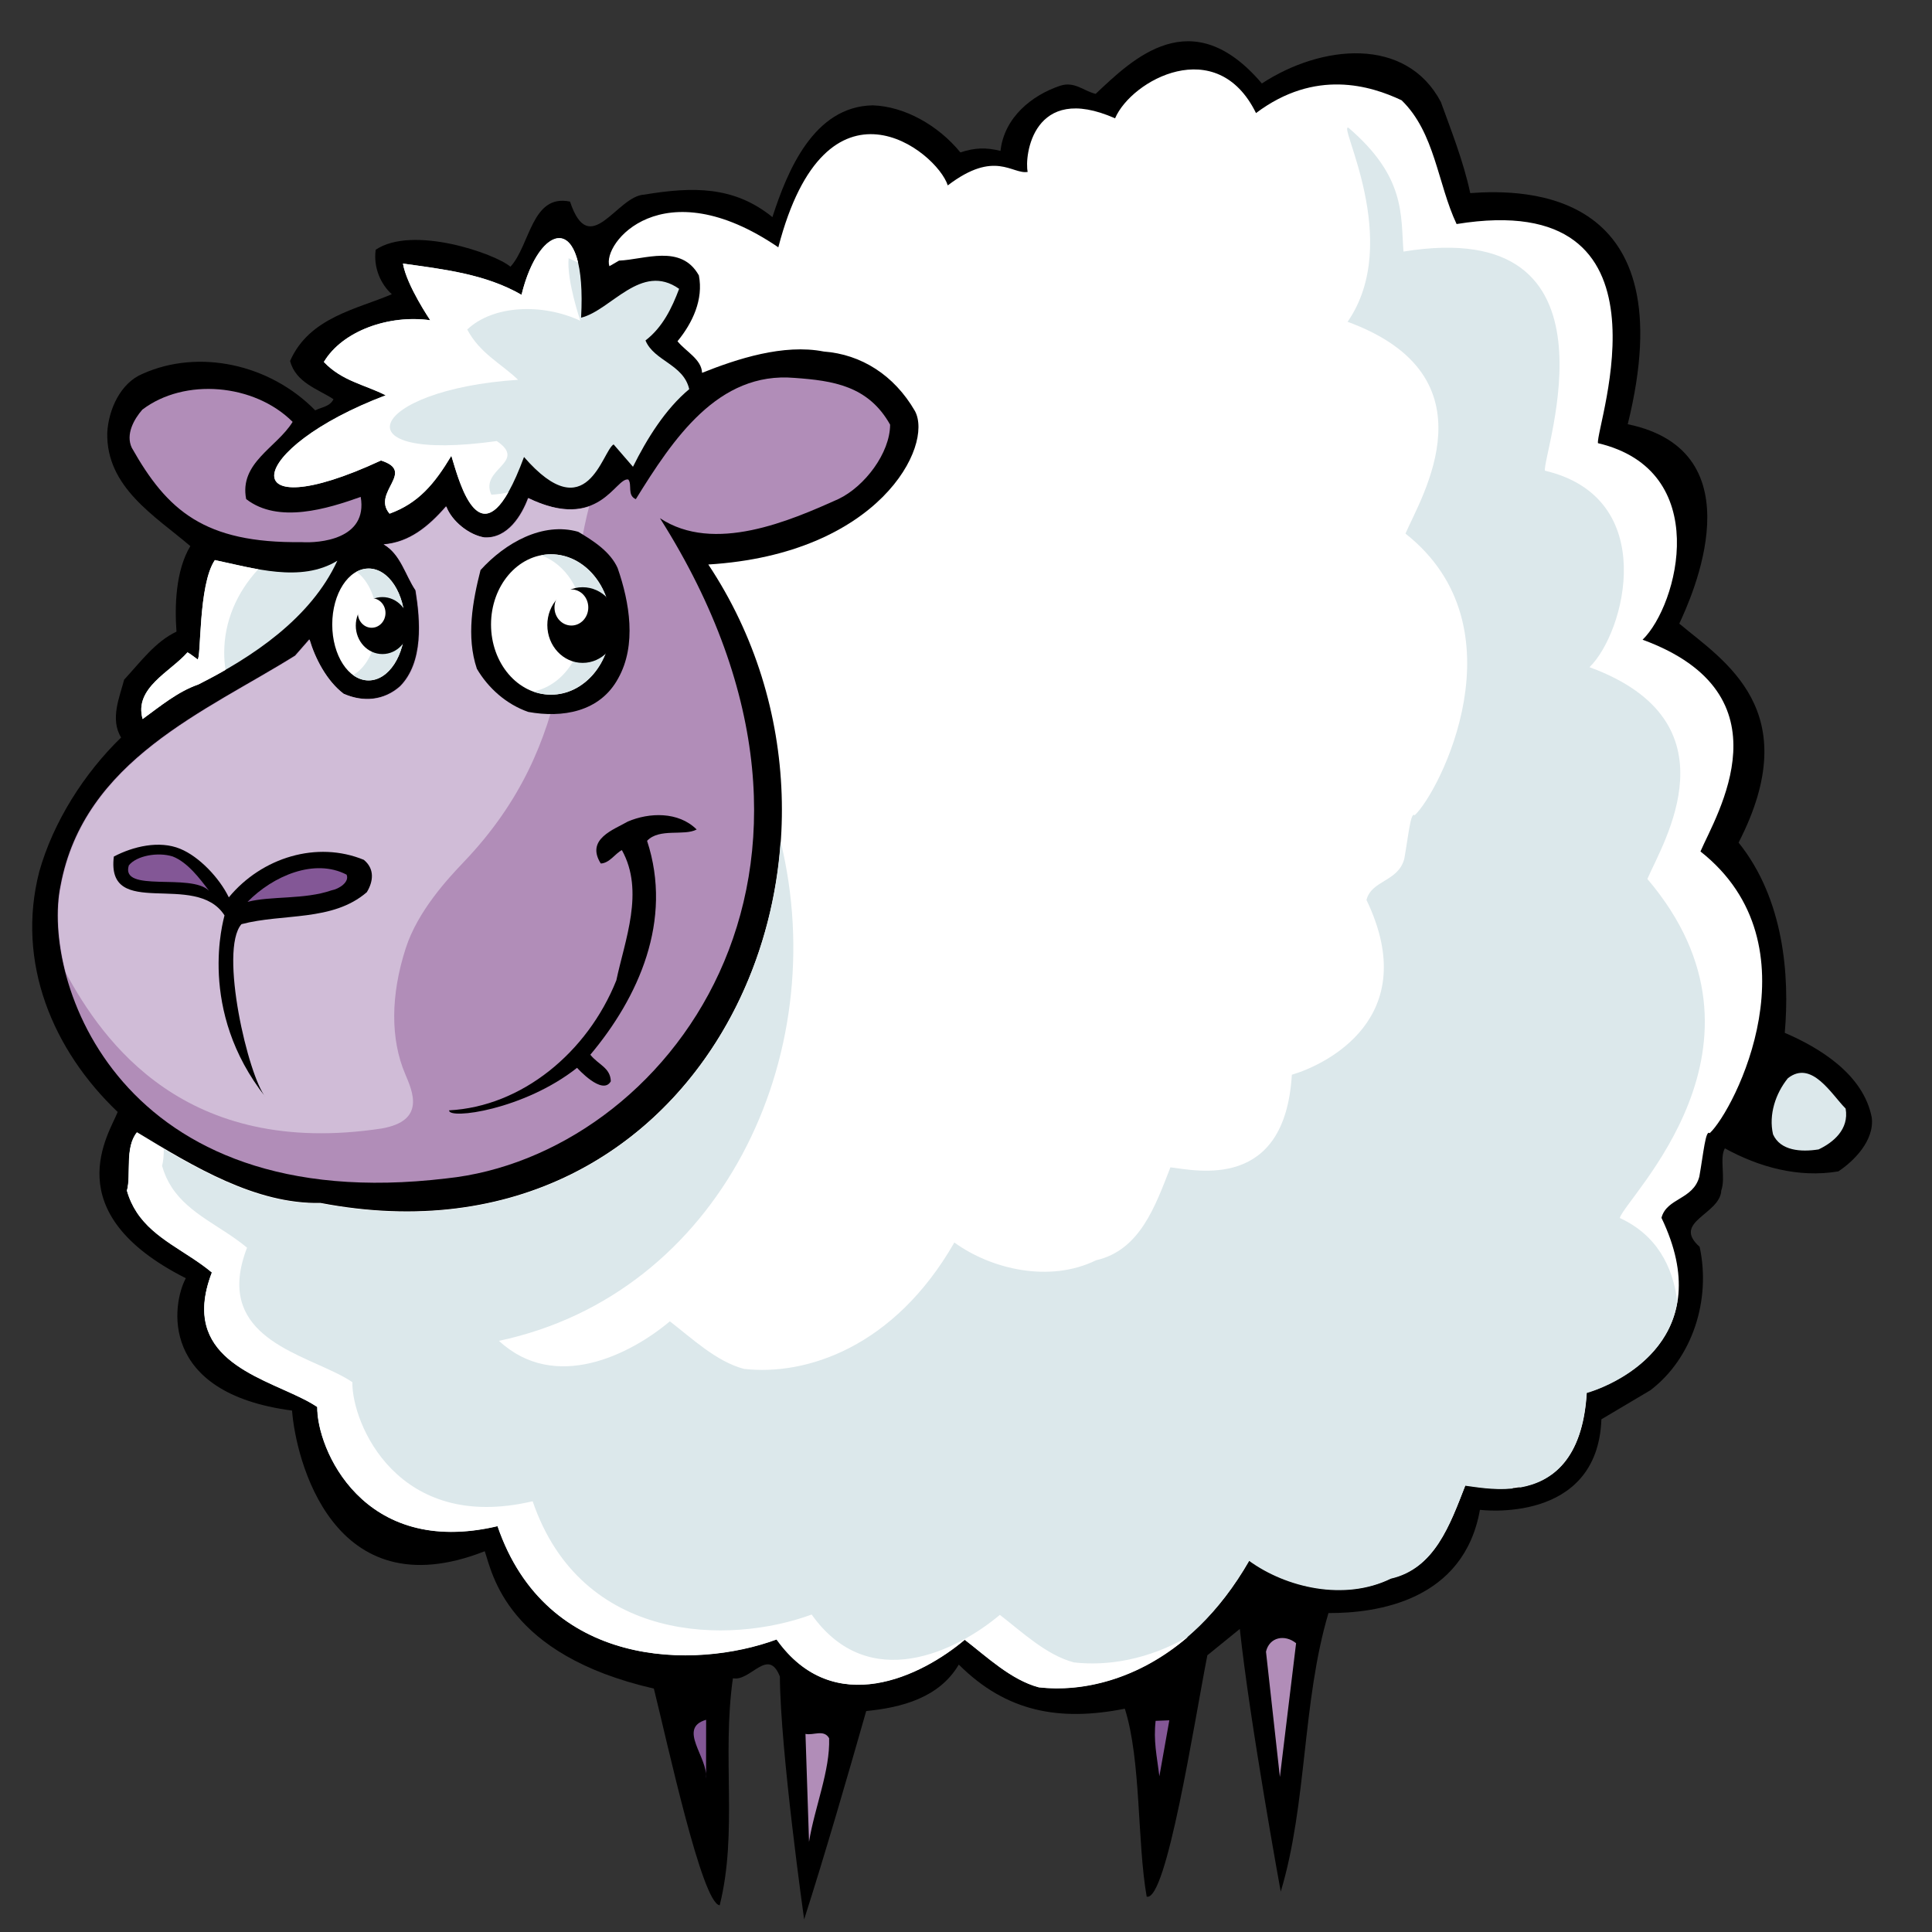 <?xml version="1.0" encoding="UTF-8" standalone="no"?>
<!-- Created with Inkscape (http://www.inkscape.org/) -->

<svg
   xmlns:dc="http://purl.org/dc/elements/1.1/"
   xmlns:cc="http://creativecommons.org/ns#"
   xmlns:rdf="http://www.w3.org/1999/02/22-rdf-syntax-ns#"
   xmlns:svg="http://www.w3.org/2000/svg"
   xmlns="http://www.w3.org/2000/svg"
   xmlns:sodipodi="http://sodipodi.sourceforge.net/DTD/sodipodi-0.dtd"
   xmlns:inkscape="http://www.inkscape.org/namespaces/inkscape"
   width="64px"
   height="64px"
   id="svg167131"
   version="1.1"
   inkscape:version="0.48.5 r10040"
   sodipodi:docname="Nowy dokument 6">
  <rect width="100%" height="100%" fill="#333333" stroke="none"/>
  <defs
     id="defs167133" />
  <sodipodi:namedview
     id="base"
     pagecolor="#ffffff"
     bordercolor="#666666"
     borderopacity="1.0"
     inkscape:pageopacity="0.0"
     inkscape:pageshadow="2"
     inkscape:zoom="5.5"
     inkscape:cx="32"
     inkscape:cy="32"
     inkscape:current-layer="layer1"
     showgrid="true"
     inkscape:document-units="px"
     inkscape:grid-bbox="true"
     inkscape:window-width="1366"
     inkscape:window-height="706"
     inkscape:window-x="-8"
     inkscape:window-y="-8"
     inkscape:window-maximized="1" />
  <g
     id="layer1"
     inkscape:label="Layer 1"
     inkscape:groupmode="layer">
    <g
       transform="matrix(0.812,0,0,-0.869,41.801,2.765)"
       id="g7989">
      <path
         id="path7991"
         style="fill:#000000;fill-opacity:1;fill-rule:nonzero;stroke:none"
         d="m 0,0 c 2.429,1.484 5.878,1.809 7.302,-0.704 0.395,-1.025 0.918,-2.246 1.199,-3.475 2.313,0.159 8.791,0.121 6.425,-8.81 5.347,-1.039 2.589,-6.625 2.103,-7.602 1.809,-1.416 5.194,-3.306 2.419,-8.347 1.856,-2.155 2.088,-5.086 1.884,-7.252 1.378,-0.552 3.212,-1.567 3.55,-3.234 0.111,-0.875 -0.74,-1.665 -1.366,-2.048 -1.63,-0.256 -3.245,0.168 -4.627,0.879 -0.23,-0.367 0.038,-1.117 -0.146,-1.604 -0.047,-0.921 -2.037,-1.19 -0.884,-2.15 0.47,-2.021 -0.292,-4.247 -2.007,-5.466 l -2,-1.109 c -0.158,-4.031 -4.956,-3.451 -4.956,-3.451 -0.656,-3.457 -4.179,-3.944 -6.179,-3.935 -1.08,-3.394 -0.865,-7.264 -1.947,-10.62 0,0 -1.266,6.472 -1.669,10.015 l -1.325,-1.005 c -0.547,-2.617 -1.67,-9.412 -2.475,-9.2 -0.394,2.103 -0.222,5.189 -0.891,7.164 -2.661,-0.493 -4.833,-0.129 -6.774,1.682 -0.796,-1.267 -2.342,-1.641 -3.777,-1.771 -0.752,-2.464 -1.698,-5.516 -2.532,-7.942 0,0 -0.972,6.421 -0.99,9.257 -0.48,1.144 -1.192,-0.2 -1.917,-0.066 -0.455,-3.015 0.205,-5.869 -0.538,-8.653 -0.72,0.054 -2.135,6.201 -2.686,8.26 -6.034,1.295 -6.591,4.408 -6.899,5.236 -6.229,-2.291 -7.72,3.568 -7.861,5.362 -5.461,0.669 -4.9,4.066 -4.334,5.045 -5.345,2.521 -3.112,5.527 -2.78,6.338 -2.639,2.347 -4.156,5.691 -3.199,9.163 0.574,1.898 1.828,3.741 3.339,5.112 -0.464,0.703 -0.053,1.558 0.123,2.203 0.696,0.705 1.269,1.445 2.136,1.833 -0.075,0.957 -0.041,2.319 0.565,3.259 -1.438,1.149 -3.435,2.239 -3.389,4.319 0.049,0.88 0.534,1.897 1.441,2.249 2.284,0.959 5.183,0.38 7.043,-1.393 0.276,0.13 0.596,0.141 0.745,0.425 -0.612,0.379 -1.541,0.627 -1.77,1.458 0.783,1.666 2.73,1.974 4.149,2.544 -0.452,0.383 -0.755,1.012 -0.658,1.695 1.509,0.951 4.882,-0.149 5.498,-0.647 0.811,0.828 0.862,2.788 2.431,2.483 0.799,-2.251 1.912,0.227 3.031,0.266 1.987,0.309 3.665,0.327 5.225,-0.857 0.617,1.78 1.692,4.216 4.088,4.26 1.28,-0.035 2.665,-0.746 3.581,-1.794 0.593,0.181 1.032,0.195 1.636,0.058 0.155,1.284 1.285,2.123 2.433,2.483 0.592,0.181 0.966,-0.206 1.45,-0.309 C -5.268,0.936 -2.864,3.148 0,0"
         inkscape:connector-curvature="0" />
    </g>
    <g
       transform="matrix(0.812,0,0,-0.869,29.486,14.067)"
       id="g7993">
      <path
         id="path7995"
         style="fill:#b18db8;fill-opacity:1;fill-rule:nonzero;stroke:none"
         d="m 0,0 c -0.002,-1.08 -1.037,-2.355 -2.1,-2.832 -1.969,-0.828 -5.083,-2.098 -7.289,-0.734 9.151,-13.505 0.211,-24.3 -8.715,-25.168 -13.388,-1.495 -16.534,7.576 -15.74,11.162 0.952,4.79 5.924,6.642 9.567,8.769 l 0.579,0.619 c 0.224,-0.712 0.694,-1.574 1.392,-2.07 0.81,-0.331 1.647,-0.263 2.308,0.281 0.967,0.912 0.832,2.508 0.632,3.66 -0.421,0.584 -0.608,1.376 -1.301,1.752 1.037,0.078 1.816,0.664 2.548,1.449 0.22,-0.552 0.917,-1.087 1.56,-1.184 0.961,-0.047 1.53,0.853 1.788,1.501 2.913,-1.315 3.568,0.805 4.091,0.703 0.167,-0.194 -0.059,-0.602 0.306,-0.749 1.52,2.291 3.348,4.874 6.475,4.623 C -2.337,1.677 -0.891,1.486 0,0"
         inkscape:connector-curvature="0" />
    </g>
    <g
       transform="matrix(0.812,0,0,-0.869,2.182,32.229)"
       id="g7997">
      <path
         id="path7999"
         style="fill:#d0bcd7;fill-opacity:1;fill-rule:nonzero;stroke:none"
         d="m 0,0 c -0.354,1.275 -0.392,2.456 -0.2,3.319 0.952,4.79 5.924,6.643 9.566,8.77 l 0.579,0.619 c 0.225,-0.712 0.695,-1.574 1.393,-2.07 0.809,-0.331 1.646,-0.263 2.308,0.281 0.966,0.912 0.832,2.508 0.631,3.659 -0.421,0.585 -0.607,1.377 -1.3,1.753 1.037,0.077 1.816,0.663 2.547,1.448 0.22,-0.551 0.917,-1.087 1.561,-1.183 0.961,-0.047 1.529,0.852 1.787,1.501 1.115,-0.504 1.9,-0.503 2.474,-0.318 C 20.207,13.669 20.97,8.862 16.237,4.233 15.573,3.583 14.354,2.354 13.866,0.943 13.245,-0.853 13.239,-2.525 13.841,-3.849 14.147,-4.526 14.69,-5.636 12.882,-5.931 4.855,-7.067 1.516,-2.609 0,0"
         inkscape:connector-curvature="0" />
    </g>
    <g
       transform="matrix(0.812,0,0,-0.869,41.607,3.746)"
       id="g8001">
      <path
         id="path8003"
         style="fill:#ffffff;fill-opacity:1;fill-rule:nonzero;stroke:none"
         d="m 0,0 c 2.416,1.7 4.681,1.044 5.939,0.488 1.363,-1.232 1.47,-3.186 2.244,-4.718 9.246,1.404 5.666,-7.717 5.767,-8.353 4.706,-1.038 3.273,-6.174 1.821,-7.492 6.081,-2.084 2.992,-6.692 2.361,-8.072 4.846,-3.572 1.384,-9.866 0.375,-10.741 -0.165,0.155 -0.253,-0.767 -0.421,-1.653 -0.25,-0.889 -1.332,-0.807 -1.545,-1.572 2.321,-4.514 -1.698,-6.296 -3.046,-6.662 -0.283,-4.431 -3.869,-3.655 -4.952,-3.532 -0.627,-1.501 -1.249,-3.162 -3.034,-3.544 -1.89,-0.864 -4.266,-0.348 -5.78,0.679 -2.458,-4.004 -6.058,-5.09 -8.587,-4.817 -1.128,0.28 -2.119,1.164 -3.022,1.813 -1.75,-1.382 -5.347,-3.053 -7.675,0.011 -3.357,-1.156 -9.394,-1.114 -11.383,4.319 -5.517,-1.217 -7.379,2.981 -7.353,4.54 -1.676,1.061 -5.774,1.544 -4.298,5.126 -1.273,0.995 -2.969,1.456 -3.467,3.117 0.18,0.607 -0.095,1.637 0.404,2.213 2.325,-1.317 4.852,-2.749 7.489,-2.696 15.793,-2.823 23.505,13.529 15.819,24.338 6.964,0.399 9.197,4.517 8.43,5.85 -0.848,1.37 -2.194,2.162 -3.718,2.268 -1.647,0.303 -3.547,-0.283 -4.967,-0.812 -0.018,0.518 -0.668,0.816 -1.002,1.204 0.616,0.701 1.064,1.595 0.872,2.509 -0.722,1.212 -2.219,0.602 -3.257,0.565 l -0.393,-0.213 c -0.31,0.867 2.161,3.733 6.891,0.72 1.953,7.022 6.467,3.664 6.913,2.36 1.928,1.374 2.624,0.411 3.26,0.514 -0.14,0.594 0.213,3.428 3.565,2.043 C -5.08,1.262 -1.595,3.04 0,0"
         inkscape:connector-curvature="0" />
    </g>
    <g
       transform="matrix(0.812,0,0,-0.869,19.249,10.524)"
       id="g8005">
      <path
         id="path8007"
         style="fill:#dce8eb;fill-opacity:1;fill-rule:nonzero;stroke:none"
         d="M 0,0 C 1.23,0.282 2.445,2.124 4,1.1 3.705,0.369 3.33,-0.363 2.628,-0.868 2.976,-1.655 4.18,-1.773 4.412,-2.725 3.439,-3.479 2.681,-4.623 2.117,-5.683 l -0.79,0.853 c -0.47,-0.257 -1.078,-3.253 -3.655,-0.48 -1.742,-4.422 -2.671,-0.825 -2.965,0.047 -0.682,-1.062 -1.336,-1.804 -2.52,-2.206 -0.749,0.814 1.103,1.599 -0.352,2.027 -6.092,-2.641 -5.575,0.442 0.194,2.485 -0.853,0.409 -1.778,0.538 -2.523,1.27 0.758,1.187 2.654,1.813 4.342,1.591 0,0 -0.965,1.326 -1.115,2.16 1.686,-0.22 3.371,-0.401 4.837,-1.19 C -1.709,3.64 0.249,4.154 0,0"
         inkscape:connector-curvature="0" />
    </g>
    <g
       transform="matrix(0.812,0,0,-0.869,9.694,13.975)"
       id="g8009">
      <path
         id="path8011"
         style="fill:#b18db8;fill-opacity:1;fill-rule:nonzero;stroke:none"
         d="m 0,0 c -0.645,-0.981 -2.185,-1.555 -1.896,-2.943 1.312,-0.954 3.33,-0.364 4.673,0.083 0.298,-1.629 -1.705,-1.767 -2.418,-1.724 -3.967,-0.046 -5.478,1.207 -6.921,3.597 -0.256,0.509 0.083,1.082 0.43,1.453 C -4.416,1.686 -1.57,1.464 0,0"
         inkscape:connector-curvature="0" />
    </g>
    <g
       transform="matrix(0.812,0,0,-0.869,20.46,18.818)"
       id="g8013">
      <path
         id="path8015"
         style="fill:#000000;fill-opacity:1;fill-rule:nonzero;stroke:none"
         d="m 0,0 c 0.486,-1.303 0.782,-2.932 0.027,-4.197 -0.753,-1.305 -2.304,-1.52 -3.672,-1.287 -0.89,0.289 -1.63,0.902 -2.097,1.644 -0.443,1.225 -0.17,2.594 0.149,3.764 1.003,1.034 2.533,1.847 3.987,1.458 C -0.996,1.044 -0.301,0.628 0,0"
         inkscape:connector-curvature="0" />
    </g>
    <g
       transform="matrix(0.812,0,0,-0.869,11.175,18.575)"
       id="g8017">
      <path
         id="path8019"
         style="fill:#dce8eb;fill-opacity:1;fill-rule:nonzero;stroke:none"
         d="m 0,0 c -1.083,-2.196 -3.471,-3.679 -5.673,-4.716 -0.829,-0.268 -1.529,-0.812 -2.272,-1.317 -0.362,1.185 1.136,1.798 1.83,2.542 0.081,-0.037 0.245,-0.152 0.41,-0.267 0.157,0.006 0.019,2.839 0.707,3.783 C -3.429,-0.279 -1.49,-0.852 0,0"
         inkscape:connector-curvature="0" />
    </g>
    <g
       transform="matrix(0.812,0,0,-0.869,23.078,27.478)"
       id="g8021">
      <path
         id="path8023"
         style="fill:#000000;fill-opacity:1;fill-rule:nonzero;stroke:none"
         d="m 0,0 c -0.511,-0.259 -1.521,0.066 -2.023,-0.432 1.066,-3.04 -0.351,-5.967 -2.315,-8.154 0.334,-0.389 0.817,-0.491 0.836,-1.012 -0.341,-0.57 -1.377,0.513 -1.377,0.513 -2.168,-1.603 -5.247,-1.982 -5.221,-1.621 2.954,0.143 5.641,2.195 6.823,4.955 0.345,1.531 1.161,3.397 0.226,4.965 -0.274,-0.13 -0.503,-0.497 -0.861,-0.511 -0.632,0.938 0.554,1.299 1.102,1.599 C -1.942,0.651 -0.743,0.692 0,0"
         inkscape:connector-curvature="0" />
    </g>
    <g
       transform="matrix(0.812,0,0,-0.869,7.58,29.726)"
       id="g8025">
      <path
         id="path8027"
         style="fill:#000000;fill-opacity:1;fill-rule:nonzero;stroke:none"
         d="M 0,0 C 1.346,1.525 3.602,2.164 5.506,1.431 5.958,1.087 5.896,0.605 5.629,0.196 4.229,-0.932 2.22,-0.603 0.516,-1.022 c -0.926,-0.992 0.282,-5.827 0.989,-6.6 -2.818,3.323 -1.716,6.774 -1.681,6.935 -1.179,1.718 -4.839,-0.218 -4.515,2.242 0.786,0.387 1.856,0.625 2.708,0.295 C -1.214,1.557 -0.386,0.745 0,0"
         inkscape:connector-curvature="0" />
    </g>
    <g
       transform="matrix(0.812,0,0,-0.869,6.924,29.507)"
       id="g8029">
      <path
         id="path8031"
         style="fill:#835796;fill-opacity:1;fill-rule:nonzero;stroke:none"
         d="m 0,0 c -0.743,0.692 -3.624,-0.099 -3.272,0.965 0.308,0.37 1.182,0.52 1.788,0.342 C -0.877,1.088 -0.376,0.466 0,0"
         inkscape:connector-curvature="0" />
    </g>
    <g
       transform="matrix(0.812,0,0,-0.869,11.481,28.974)"
       id="g8033">
      <path
         id="path8035"
         style="fill:#835796;fill-opacity:1;fill-rule:nonzero;stroke:none"
         d="M 0,0 C 0.129,-0.274 -0.294,-0.544 -0.618,-0.599 -1.726,-0.958 -3.091,-0.805 -4.041,-1.038 -2.996,-0.042 -1.303,0.634 0,0"
         inkscape:connector-curvature="0" />
    </g>
    <g
       transform="matrix(0.812,0,0,-0.869,61.139,36.723)"
       id="g8037">
      <path
         id="path8039"
         style="fill:#dce8eb;fill-opacity:1;fill-rule:nonzero;stroke:none"
         d="m 0,0 c 0.149,-0.794 -0.513,-1.297 -1.103,-1.557 -0.715,-0.106 -1.558,-0.054 -1.859,0.575 -0.185,0.753 0.106,1.562 0.606,2.139 C -1.384,1.87 -0.577,0.539 0,0"
         inkscape:connector-curvature="0" />
    </g>
    <g
       transform="matrix(0.812,0,0,-0.869,42.398,58.864)"
       id="g8041">
      <path
         id="path8043"
         style="fill:#b18db8;fill-opacity:1;fill-rule:nonzero;stroke:none"
         d="m 0,0 -0.567,4.776 c 0.141,0.565 0.776,0.667 1.228,0.323 L 0,0 z"
         inkscape:connector-curvature="0" />
    </g>
    <g
       transform="matrix(0.812,0,0,-0.869,23.389,58.915)"
       id="g8045">
      <path
         id="path8047"
         style="fill:#835796;fill-opacity:1;fill-rule:nonzero;stroke:none"
         d="M 0,0 C 0.093,0.803 -1.186,1.917 0.003,2.238 L 0,0 z"
         inkscape:connector-curvature="0" />
    </g>
    <g
       transform="matrix(0.812,0,0,-0.869,27.466,57.582)"
       id="g8049">
      <path
         id="path8051"
         style="fill:#b18db8;fill-opacity:1;fill-rule:nonzero;stroke:none"
         d="M 0,0 C 0.043,-1.237 -0.588,-2.619 -0.82,-3.945 L -0.965,0.166 C -0.643,0.098 -0.212,0.353 0,0"
         inkscape:connector-curvature="0" />
    </g>
    <g
       transform="matrix(0.812,0,0,-0.869,38.406,58.84)"
       id="g8053">
      <path
         id="path8055"
         style="fill:#835796;fill-opacity:1;fill-rule:nonzero;stroke:none"
         d="M 0,0 C -0.107,0.795 -0.246,1.35 -0.153,2.111 L 0.406,2.132 0,0 z"
         inkscape:connector-curvature="0" />
    </g>
    <g
       transform="matrix(0.812,0,0,-0.869,16.839,16.31)"
       id="g8057">
      <path
         id="path8059"
         style="fill:#ffffff;fill-opacity:1;fill-rule:nonzero;stroke:none"
         d="M 0,0 C -1.333,-2.186 -2.068,0.635 -2.324,1.393 -3.006,0.33 -3.66,-0.412 -4.845,-0.813 -5.593,0 -3.741,0.785 -5.196,1.213 c -6.092,-2.641 -5.575,0.442 0.194,2.485 -0.853,0.409 -1.778,0.538 -2.523,1.271 0.757,1.186 2.654,1.812 4.341,1.591 0,0 -0.964,1.326 -1.114,2.16 C -2.612,8.499 -0.927,8.318 0.539,7.529 1.1,9.682 2.411,10.471 2.847,8.757 L 2.46,8.925 C 2.373,8.081 2.938,6.541 2.938,6.541 1.376,7.218 -0.62,7.139 -1.676,6.208 -1.161,5.298 -0.308,4.921 0.399,4.291 -5.71,3.918 -7.056,1.096 -0.471,1.956 0.809,1.143 -1.187,0.898 -0.693,-0.089 -0.448,-0.077 -0.218,-0.047 0,0"
         inkscape:connector-curvature="0" />
    </g>
    <g
       transform="matrix(0.812,0,0,-0.869,55.564,43.118)"
       id="g8061">
      <path
         id="path8063"
         style="fill:#dce8eb;fill-opacity:1;fill-rule:nonzero;stroke:none"
         d="m 0,0 c -0.376,-2.224 -2.732,-3.222 -3.703,-3.485 -0.164,-2.569 -1.439,-3.386 -2.691,-3.597 -0.154,0.043 -0.272,0.036 -0.337,-0.043 -0.789,-0.07 -1.526,0.062 -1.924,0.108 -0.627,-1.501 -1.249,-3.162 -3.034,-3.544 -1.89,-0.864 -4.266,-0.348 -5.781,0.679 -2.457,-4.004 -6.057,-5.09 -8.587,-4.817 -1.128,0.28 -2.118,1.164 -3.021,1.813 -1.75,-1.382 -5.347,-3.052 -7.675,0.011 -3.357,-1.156 -9.394,-1.114 -11.383,4.319 -5.517,-1.216 -7.38,2.981 -7.353,4.54 -1.479,0.936 -4.839,1.423 -4.601,3.981 0.032,0.343 0.128,0.722 0.303,1.145 -1.034,0.81 -2.349,1.267 -3.071,2.301 -0.166,0.237 -0.302,0.506 -0.396,0.817 0.18,0.606 -0.096,1.636 0.403,2.212 2.326,-1.317 4.853,-2.749 7.49,-2.696 11.063,-1.977 18.163,5.458 18.778,13.803 2.145,-8.218 -2.483,-17.258 -11.49,-19.042 2.299,-1.99 5.389,-0.503 6.972,0.744 0.902,-0.648 1.892,-1.532 3.021,-1.813 2.528,-0.271 6.131,0.814 8.585,4.817 1.516,-1.026 3.893,-1.542 5.781,-0.677 1.786,0.382 2.407,2.042 3.034,3.543 1.084,-0.122 4.669,-0.899 4.954,3.53 1.346,0.368 5.368,2.149 3.044,6.663 0.214,0.767 1.296,0.685 1.544,1.573 0.17,0.885 0.257,1.807 0.422,1.654 1.009,0.874 4.471,7.169 -0.375,10.738 0.631,1.383 3.72,5.99 -2.361,8.074 2.268,3.061 -0.434,7.604 0.037,7.396 2.334,-1.871 2.128,-3.306 2.243,-4.719 9.247,1.406 5.666,-7.716 5.769,-8.352 4.707,-1.038 3.272,-6.174 1.82,-7.491 6.08,-2.084 2.992,-6.692 2.361,-8.073 C 4.551,9.768 -2.133,3.956 -2.347,3.188 -0.864,2.549 -0.185,1.369 0,0"
         inkscape:connector-curvature="0" />
    </g>
    <g
       transform="matrix(0.812,0,0,-0.869,39.364,54.215)"
       id="g8065">
      <path
         id="path8067"
         style="fill:#ffffff;fill-opacity:1;fill-rule:nonzero;stroke:none"
         d="m 0,0 c -2.053,-1.654 -4.334,-2.125 -6.096,-1.935 -1.128,0.281 -2.118,1.164 -3.021,1.814 -1.75,-1.382 -5.347,-3.053 -7.675,0.011 -3.357,-1.157 -9.395,-1.115 -11.383,4.319 -5.517,-1.217 -7.38,2.98 -7.353,4.54 -1.479,0.936 -4.839,1.423 -4.601,3.98 0.032,0.343 0.128,0.722 0.303,1.146 -1.034,0.81 -2.349,1.266 -3.071,2.301 -0.166,0.237 -0.302,0.506 -0.396,0.816 0.18,0.607 -0.096,1.637 0.403,2.213 0.362,-0.205 0.726,-0.412 1.096,-0.614 -0.005,-0.239 -0.017,-0.462 -0.072,-0.647 0.095,-0.311 0.228,-0.58 0.395,-0.818 0.723,-1.034 2.037,-1.49 3.072,-2.3 -0.175,-0.424 -0.272,-0.803 -0.304,-1.145 -0.236,-2.559 3.123,-3.045 4.6,-3.981 -0.025,-1.559 1.837,-5.757 7.355,-4.54 1.988,-5.432 8.025,-5.475 11.383,-4.319 2.328,-3.064 5.925,-1.392 7.677,-0.012 0.9,-0.647 1.891,-1.532 3.02,-1.812 C -3.308,-1.13 -1.636,-0.883 0,0"
         inkscape:connector-curvature="0" />
    </g>
    <g
       transform="matrix(0.812,0,0,-0.869,7.47,22.192)"
       id="g8069">
      <path
         id="path8071"
         style="fill:#ffffff;fill-opacity:1;fill-rule:nonzero;stroke:none"
         d="m 0,0 c -0.369,-0.198 -0.741,-0.383 -1.107,-0.556 -0.83,-0.268 -1.53,-0.812 -2.273,-1.317 -0.361,1.185 1.137,1.798 1.83,2.542 0.081,-0.037 0.245,-0.151 0.41,-0.267 0.158,0.006 0.02,2.839 0.707,3.784 C 0.122,4.077 0.723,3.937 1.334,3.836 0.465,2.957 -0.053,1.855 -0.053,0.656 -0.053,0.435 -0.034,0.216 0,0"
         inkscape:connector-curvature="0" />
    </g>
    <g
       transform="matrix(0.812,0,0,-0.869,11.006,20.688)"
       id="g8073">
      <path
         id="path8075"
         style="fill:#ffffff;fill-opacity:1;fill-rule:nonzero;stroke:none"
         d="M 0,0 C 0,1.178 0.663,2.134 1.483,2.134 2.304,2.134 2.967,1.178 2.967,0 2.967,-1.177 2.304,-2.131 1.483,-2.131 0.663,-2.131 0,-1.177 0,0"
         inkscape:connector-curvature="0" />
    </g>
    <g
       transform="matrix(0.812,0,0,-0.869,16.266,20.688)"
       id="g8077">
      <path
         id="path8079"
         style="fill:#ffffff;fill-opacity:1;fill-rule:nonzero;stroke:none"
         d="M 0,0 C 0,1.479 1.094,2.677 2.445,2.677 3.795,2.677 4.892,1.479 4.892,0 4.892,-1.478 3.795,-2.675 2.445,-2.675 1.094,-2.675 0,-1.478 0,0"
         inkscape:connector-curvature="0" />
    </g>
    <g
       transform="matrix(0.812,0,0,-0.869,11.808,18.939)"
       id="g8081">
      <path
         id="path8083"
         style="fill:#dce8eb;fill-opacity:1;fill-rule:nonzero;stroke:none"
         d="m 0,0 c 0.155,0.078 0.32,0.122 0.494,0.122 0.82,0 1.484,-0.956 1.484,-2.134 0,-1.176 -0.664,-2.131 -1.484,-2.131 -0.226,0 -0.441,0.073 -0.635,0.205 0.579,0.291 0.992,1.082 0.992,2.011 C 0.851,-1.076 0.503,-0.342 0,0"
         inkscape:connector-curvature="0" />
    </g>
    <g
       transform="matrix(0.812,0,0,-0.869,17.923,18.392)"
       id="g8085">
      <path
         id="path8087"
         style="fill:#dce8eb;fill-opacity:1;fill-rule:nonzero;stroke:none"
         d="m 0,0 c 0.131,0.023 0.267,0.036 0.403,0.036 1.35,0 2.447,-1.197 2.447,-2.677 0,-1.477 -1.097,-2.674 -2.447,-2.674 -0.253,0 -0.496,0.042 -0.726,0.119 1.159,0.21 2.044,1.311 2.044,2.64 C 1.721,-1.354 0.997,-0.338 0,0"
         inkscape:connector-curvature="0" />
    </g>
    <g
       transform="matrix(0.812,0,0,-0.869,11.786,20.723)"
       id="g8089">
      <path
         id="path8091"
         style="fill:#000000;fill-opacity:1;fill-rule:nonzero;stroke:none"
         d="M 0,0 C 0,0.6 0.485,1.086 1.087,1.086 1.687,1.086 2.173,0.6 2.173,0 2.173,-0.6 1.687,-1.086 1.087,-1.086 0.485,-1.086 0,-0.6 0,0"
         inkscape:connector-curvature="0" />
    </g>
    <g
       transform="matrix(0.812,0,0,-0.869,18.131,20.705)"
       id="g8093">
      <path
         id="path8095"
         style="fill:#000000;fill-opacity:1;fill-rule:nonzero;stroke:none"
         d="M 0,0 C 0,0.797 0.646,1.441 1.441,1.441 2.238,1.441 2.883,0.797 2.883,0 2.883,-0.798 2.238,-1.443 1.441,-1.443 0.646,-1.443 0,-0.798 0,0"
         inkscape:connector-curvature="0" />
    </g>
    <g
       transform="matrix(0.812,0,0,-0.869,11.854,20.305)"
       id="g8097">
      <path
         id="path8099"
         style="fill:#ffffff;fill-opacity:1;fill-rule:nonzero;stroke:none"
         d="M 0,0 C 0,0.312 0.253,0.563 0.563,0.563 0.876,0.563 1.128,0.312 1.128,0 1.128,-0.312 0.876,-0.564 0.563,-0.564 0.253,-0.564 0,-0.312 0,0"
         inkscape:connector-curvature="0" />
    </g>
    <g
       transform="matrix(0.812,0,0,-0.869,18.368,20.123)"
       id="g8101">
      <path
         id="path8103"
         style="fill:#ffffff;fill-opacity:1;fill-rule:nonzero;stroke:none"
         d="M 0,0 C 0,0.381 0.309,0.688 0.69,0.688 1.07,0.688 1.379,0.381 1.379,0 1.379,-0.382 1.07,-0.689 0.69,-0.689 0.309,-0.689 0,-0.382 0,0"
         inkscape:connector-curvature="0" />
    </g>
  </g>
</svg>

